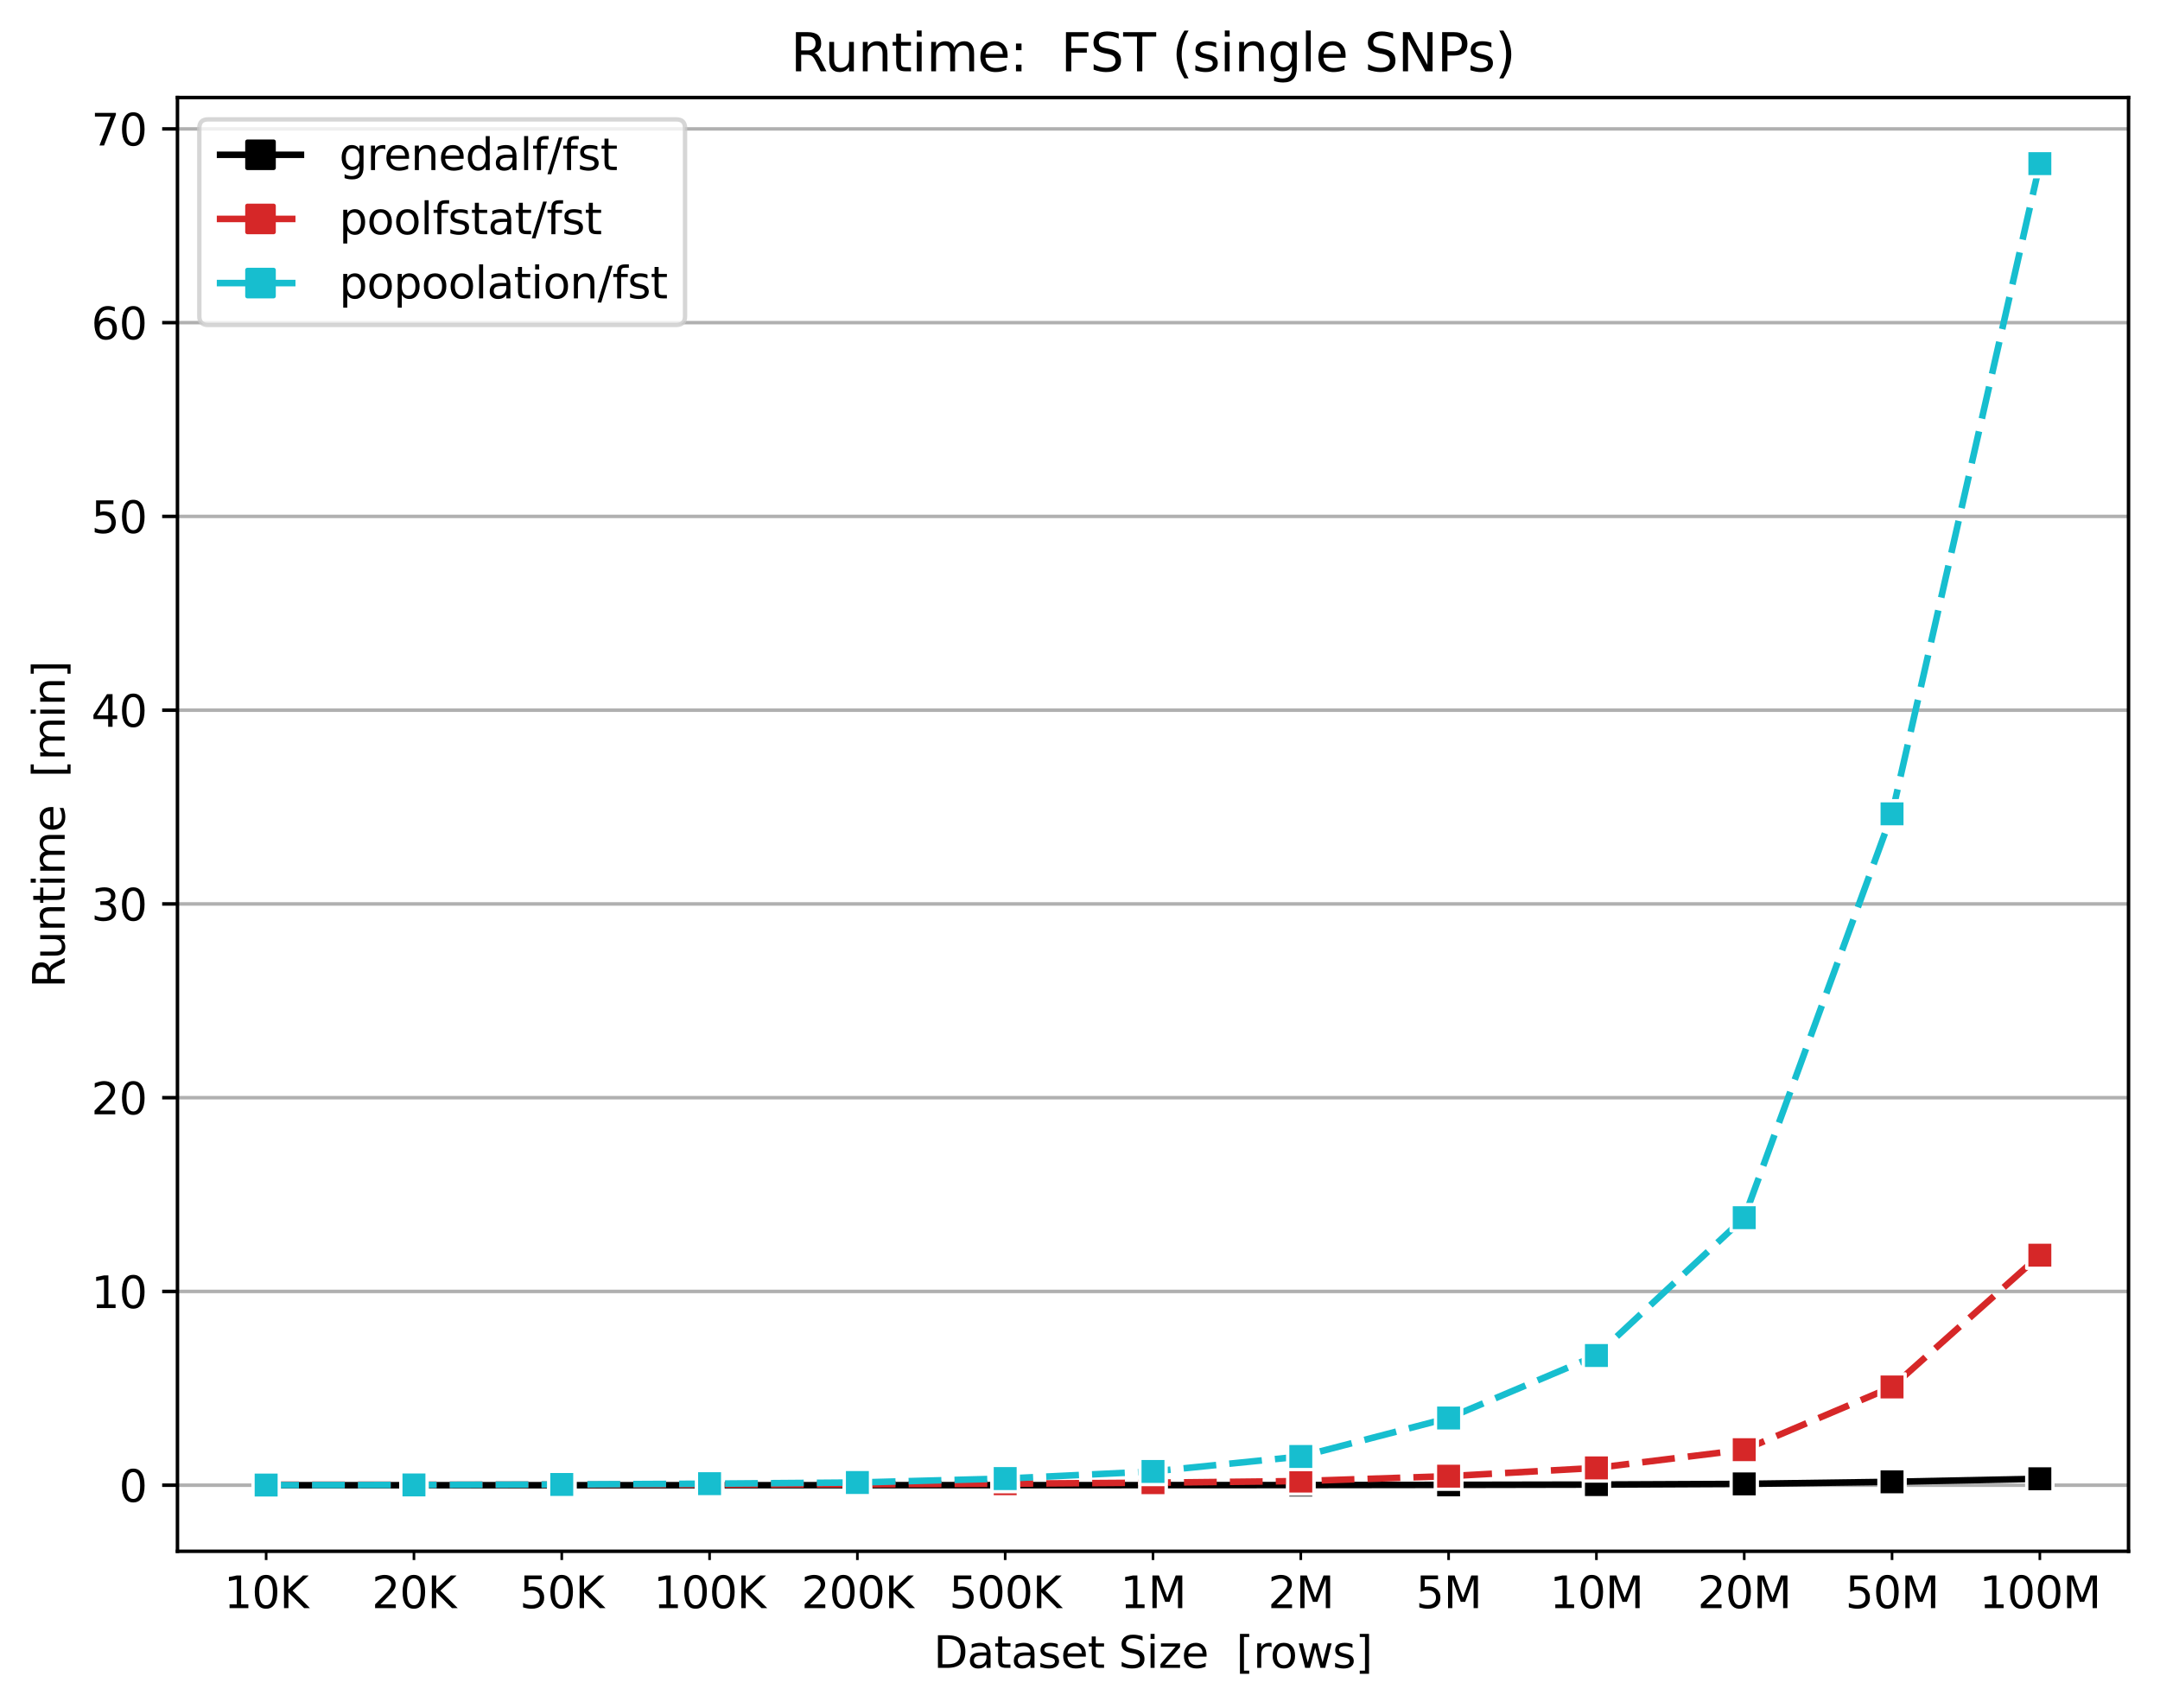 <?xml version="1.0" encoding="utf-8" standalone="no"?>
<!DOCTYPE svg PUBLIC "-//W3C//DTD SVG 1.1//EN"
  "http://www.w3.org/Graphics/SVG/1.1/DTD/svg11.dtd">
<svg height="390.914pt" version="1.1" viewBox="0 0 494.203 390.914" width="494.203pt" xmlns="http://www.w3.org/2000/svg" xmlns:xlink="http://www.w3.org/1999/xlink">
 <defs>
  <style type="text/css">*{stroke-linecap:butt;stroke-linejoin:round;}</style>
 </defs>
 <g id="figure_1">
  <g id="patch_1">
   <path d="M 0 390.914 
L 494.203 390.914 
L 494.203 0 
L 0 0 
z
" style="fill:#ffffff;"/>
  </g>
  <g id="axes_1">
   <g id="patch_2">
    <path d="M 40.603 354.958 
L 487.003 354.958 
L 487.003 22.318 
L 40.603 22.318 
z
" style="fill:#ffffff;"/>
   </g>
   <g id="matplotlib.axis_1">
    <g id="xtick_1">
     <g id="line2d_1">
      <defs>
       <path d="M 0 0 
L 0 2 
" id="md466d73e1f" style="stroke:#000000;stroke-width:0.6;"/>
      </defs>
      <g>
       <use style="stroke:#000000;stroke-width:0.6;" x="60.894" xlink:href="#md466d73e1f" y="354.958"/>
      </g>
     </g>
     <g id="text_1">
      <!-- 10K -->
      <g transform="translate(51.253 367.957)scale(0.1 -0.1)">
       <defs>
        <path d="M 794 531 
L 1825 531 
L 1825 4091 
L 703 3866 
L 703 4441 
L 1819 4666 
L 2450 4666 
L 2450 531 
L 3481 531 
L 3481 0 
L 794 0 
L 794 531 
z
" id="DejaVuSans-31" transform="scale(0.016)"/>
        <path d="M 2034 4250 
Q 1547 4250 1301 3770 
Q 1056 3291 1056 2328 
Q 1056 1369 1301 889 
Q 1547 409 2034 409 
Q 2525 409 2770 889 
Q 3016 1369 3016 2328 
Q 3016 3291 2770 3770 
Q 2525 4250 2034 4250 
z
M 2034 4750 
Q 2819 4750 3233 4129 
Q 3647 3509 3647 2328 
Q 3647 1150 3233 529 
Q 2819 -91 2034 -91 
Q 1250 -91 836 529 
Q 422 1150 422 2328 
Q 422 3509 836 4129 
Q 1250 4750 2034 4750 
z
" id="DejaVuSans-30" transform="scale(0.016)"/>
        <path d="M 628 4666 
L 1259 4666 
L 1259 2694 
L 3353 4666 
L 4166 4666 
L 1850 2491 
L 4331 0 
L 3500 0 
L 1259 2247 
L 1259 0 
L 628 0 
L 628 4666 
z
" id="DejaVuSans-4b" transform="scale(0.016)"/>
       </defs>
       <use xlink:href="#DejaVuSans-31"/>
       <use x="63.623" xlink:href="#DejaVuSans-30"/>
       <use x="127.246" xlink:href="#DejaVuSans-4b"/>
      </g>
     </g>
    </g>
    <g id="xtick_2">
     <g id="line2d_2">
      <g>
       <use style="stroke:#000000;stroke-width:0.6;" x="94.712" xlink:href="#md466d73e1f" y="354.958"/>
      </g>
     </g>
     <g id="text_2">
      <!-- 20K -->
      <g transform="translate(85.071 367.957)scale(0.1 -0.1)">
       <defs>
        <path d="M 1228 531 
L 3431 531 
L 3431 0 
L 469 0 
L 469 531 
Q 828 903 1448 1529 
Q 2069 2156 2228 2338 
Q 2531 2678 2651 2914 
Q 2772 3150 2772 3378 
Q 2772 3750 2511 3984 
Q 2250 4219 1831 4219 
Q 1534 4219 1204 4116 
Q 875 4013 500 3803 
L 500 4441 
Q 881 4594 1212 4672 
Q 1544 4750 1819 4750 
Q 2544 4750 2975 4387 
Q 3406 4025 3406 3419 
Q 3406 3131 3298 2873 
Q 3191 2616 2906 2266 
Q 2828 2175 2409 1742 
Q 1991 1309 1228 531 
z
" id="DejaVuSans-32" transform="scale(0.016)"/>
       </defs>
       <use xlink:href="#DejaVuSans-32"/>
       <use x="63.623" xlink:href="#DejaVuSans-30"/>
       <use x="127.246" xlink:href="#DejaVuSans-4b"/>
      </g>
     </g>
    </g>
    <g id="xtick_3">
     <g id="line2d_3">
      <g>
       <use style="stroke:#000000;stroke-width:0.6;" x="128.53" xlink:href="#md466d73e1f" y="354.958"/>
      </g>
     </g>
     <g id="text_3">
      <!-- 50K -->
      <g transform="translate(118.889 367.957)scale(0.1 -0.1)">
       <defs>
        <path d="M 691 4666 
L 3169 4666 
L 3169 4134 
L 1269 4134 
L 1269 2991 
Q 1406 3038 1543 3061 
Q 1681 3084 1819 3084 
Q 2600 3084 3056 2656 
Q 3513 2228 3513 1497 
Q 3513 744 3044 326 
Q 2575 -91 1722 -91 
Q 1428 -91 1123 -41 
Q 819 9 494 109 
L 494 744 
Q 775 591 1075 516 
Q 1375 441 1709 441 
Q 2250 441 2565 725 
Q 2881 1009 2881 1497 
Q 2881 1984 2565 2268 
Q 2250 2553 1709 2553 
Q 1456 2553 1204 2497 
Q 953 2441 691 2322 
L 691 4666 
z
" id="DejaVuSans-35" transform="scale(0.016)"/>
       </defs>
       <use xlink:href="#DejaVuSans-35"/>
       <use x="63.623" xlink:href="#DejaVuSans-30"/>
       <use x="127.246" xlink:href="#DejaVuSans-4b"/>
      </g>
     </g>
    </g>
    <g id="xtick_4">
     <g id="line2d_4">
      <g>
       <use style="stroke:#000000;stroke-width:0.6;" x="162.349" xlink:href="#md466d73e1f" y="354.958"/>
      </g>
     </g>
     <g id="text_4">
      <!-- 100K -->
      <g transform="translate(149.526 367.957)scale(0.1 -0.1)">
       <use xlink:href="#DejaVuSans-31"/>
       <use x="63.623" xlink:href="#DejaVuSans-30"/>
       <use x="127.246" xlink:href="#DejaVuSans-30"/>
       <use x="190.869" xlink:href="#DejaVuSans-4b"/>
      </g>
     </g>
    </g>
    <g id="xtick_5">
     <g id="line2d_5">
      <g>
       <use style="stroke:#000000;stroke-width:0.6;" x="196.167" xlink:href="#md466d73e1f" y="354.958"/>
      </g>
     </g>
     <g id="text_5">
      <!-- 200K -->
      <g transform="translate(183.344 367.957)scale(0.1 -0.1)">
       <use xlink:href="#DejaVuSans-32"/>
       <use x="63.623" xlink:href="#DejaVuSans-30"/>
       <use x="127.246" xlink:href="#DejaVuSans-30"/>
       <use x="190.869" xlink:href="#DejaVuSans-4b"/>
      </g>
     </g>
    </g>
    <g id="xtick_6">
     <g id="line2d_6">
      <g>
       <use style="stroke:#000000;stroke-width:0.6;" x="229.985" xlink:href="#md466d73e1f" y="354.958"/>
      </g>
     </g>
     <g id="text_6">
      <!-- 500K -->
      <g transform="translate(217.162 367.957)scale(0.1 -0.1)">
       <use xlink:href="#DejaVuSans-35"/>
       <use x="63.623" xlink:href="#DejaVuSans-30"/>
       <use x="127.246" xlink:href="#DejaVuSans-30"/>
       <use x="190.869" xlink:href="#DejaVuSans-4b"/>
      </g>
     </g>
    </g>
    <g id="xtick_7">
     <g id="line2d_7">
      <g>
       <use style="stroke:#000000;stroke-width:0.6;" x="263.803" xlink:href="#md466d73e1f" y="354.958"/>
      </g>
     </g>
     <g id="text_7">
      <!-- 1M -->
      <g transform="translate(256.308 367.957)scale(0.1 -0.1)">
       <defs>
        <path d="M 628 4666 
L 1569 4666 
L 2759 1491 
L 3956 4666 
L 4897 4666 
L 4897 0 
L 4281 0 
L 4281 4097 
L 3078 897 
L 2444 897 
L 1241 4097 
L 1241 0 
L 628 0 
L 628 4666 
z
" id="DejaVuSans-4d" transform="scale(0.016)"/>
       </defs>
       <use xlink:href="#DejaVuSans-31"/>
       <use x="63.623" xlink:href="#DejaVuSans-4d"/>
      </g>
     </g>
    </g>
    <g id="xtick_8">
     <g id="line2d_8">
      <g>
       <use style="stroke:#000000;stroke-width:0.6;" x="297.621" xlink:href="#md466d73e1f" y="354.958"/>
      </g>
     </g>
     <g id="text_8">
      <!-- 2M -->
      <g transform="translate(290.126 367.957)scale(0.1 -0.1)">
       <use xlink:href="#DejaVuSans-32"/>
       <use x="63.623" xlink:href="#DejaVuSans-4d"/>
      </g>
     </g>
    </g>
    <g id="xtick_9">
     <g id="line2d_9">
      <g>
       <use style="stroke:#000000;stroke-width:0.6;" x="331.439" xlink:href="#md466d73e1f" y="354.958"/>
      </g>
     </g>
     <g id="text_9">
      <!-- 5M -->
      <g transform="translate(323.944 367.957)scale(0.1 -0.1)">
       <use xlink:href="#DejaVuSans-35"/>
       <use x="63.623" xlink:href="#DejaVuSans-4d"/>
      </g>
     </g>
    </g>
    <g id="xtick_10">
     <g id="line2d_10">
      <g>
       <use style="stroke:#000000;stroke-width:0.6;" x="365.258" xlink:href="#md466d73e1f" y="354.958"/>
      </g>
     </g>
     <g id="text_10">
      <!-- 10M -->
      <g transform="translate(354.581 367.957)scale(0.1 -0.1)">
       <use xlink:href="#DejaVuSans-31"/>
       <use x="63.623" xlink:href="#DejaVuSans-30"/>
       <use x="127.246" xlink:href="#DejaVuSans-4d"/>
      </g>
     </g>
    </g>
    <g id="xtick_11">
     <g id="line2d_11">
      <g>
       <use style="stroke:#000000;stroke-width:0.6;" x="399.076" xlink:href="#md466d73e1f" y="354.958"/>
      </g>
     </g>
     <g id="text_11">
      <!-- 20M -->
      <g transform="translate(388.399 367.957)scale(0.1 -0.1)">
       <use xlink:href="#DejaVuSans-32"/>
       <use x="63.623" xlink:href="#DejaVuSans-30"/>
       <use x="127.246" xlink:href="#DejaVuSans-4d"/>
      </g>
     </g>
    </g>
    <g id="xtick_12">
     <g id="line2d_12">
      <g>
       <use style="stroke:#000000;stroke-width:0.6;" x="432.894" xlink:href="#md466d73e1f" y="354.958"/>
      </g>
     </g>
     <g id="text_12">
      <!-- 50M -->
      <g transform="translate(422.217 367.957)scale(0.1 -0.1)">
       <use xlink:href="#DejaVuSans-35"/>
       <use x="63.623" xlink:href="#DejaVuSans-30"/>
       <use x="127.246" xlink:href="#DejaVuSans-4d"/>
      </g>
     </g>
    </g>
    <g id="xtick_13">
     <g id="line2d_13">
      <g>
       <use style="stroke:#000000;stroke-width:0.6;" x="466.712" xlink:href="#md466d73e1f" y="354.958"/>
      </g>
     </g>
     <g id="text_13">
      <!-- 100M -->
      <g transform="translate(452.854 367.957)scale(0.1 -0.1)">
       <use xlink:href="#DejaVuSans-31"/>
       <use x="63.623" xlink:href="#DejaVuSans-30"/>
       <use x="127.246" xlink:href="#DejaVuSans-30"/>
       <use x="190.869" xlink:href="#DejaVuSans-4d"/>
      </g>
     </g>
    </g>
    <g id="text_14">
     <!-- Dataset Size  [rows] -->
     <g transform="translate(213.595 381.635)scale(0.1 -0.1)">
      <defs>
       <path d="M 1259 4147 
L 1259 519 
L 2022 519 
Q 2988 519 3436 956 
Q 3884 1394 3884 2338 
Q 3884 3275 3436 3711 
Q 2988 4147 2022 4147 
L 1259 4147 
z
M 628 4666 
L 1925 4666 
Q 3281 4666 3915 4102 
Q 4550 3538 4550 2338 
Q 4550 1131 3912 565 
Q 3275 0 1925 0 
L 628 0 
L 628 4666 
z
" id="DejaVuSans-44" transform="scale(0.016)"/>
       <path d="M 2194 1759 
Q 1497 1759 1228 1600 
Q 959 1441 959 1056 
Q 959 750 1161 570 
Q 1363 391 1709 391 
Q 2188 391 2477 730 
Q 2766 1069 2766 1631 
L 2766 1759 
L 2194 1759 
z
M 3341 1997 
L 3341 0 
L 2766 0 
L 2766 531 
Q 2569 213 2275 61 
Q 1981 -91 1556 -91 
Q 1019 -91 701 211 
Q 384 513 384 1019 
Q 384 1609 779 1909 
Q 1175 2209 1959 2209 
L 2766 2209 
L 2766 2266 
Q 2766 2663 2505 2880 
Q 2244 3097 1772 3097 
Q 1472 3097 1187 3025 
Q 903 2953 641 2809 
L 641 3341 
Q 956 3463 1253 3523 
Q 1550 3584 1831 3584 
Q 2591 3584 2966 3190 
Q 3341 2797 3341 1997 
z
" id="DejaVuSans-61" transform="scale(0.016)"/>
       <path d="M 1172 4494 
L 1172 3500 
L 2356 3500 
L 2356 3053 
L 1172 3053 
L 1172 1153 
Q 1172 725 1289 603 
Q 1406 481 1766 481 
L 2356 481 
L 2356 0 
L 1766 0 
Q 1100 0 847 248 
Q 594 497 594 1153 
L 594 3053 
L 172 3053 
L 172 3500 
L 594 3500 
L 594 4494 
L 1172 4494 
z
" id="DejaVuSans-74" transform="scale(0.016)"/>
       <path d="M 2834 3397 
L 2834 2853 
Q 2591 2978 2328 3040 
Q 2066 3103 1784 3103 
Q 1356 3103 1142 2972 
Q 928 2841 928 2578 
Q 928 2378 1081 2264 
Q 1234 2150 1697 2047 
L 1894 2003 
Q 2506 1872 2764 1633 
Q 3022 1394 3022 966 
Q 3022 478 2636 193 
Q 2250 -91 1575 -91 
Q 1294 -91 989 -36 
Q 684 19 347 128 
L 347 722 
Q 666 556 975 473 
Q 1284 391 1588 391 
Q 1994 391 2212 530 
Q 2431 669 2431 922 
Q 2431 1156 2273 1281 
Q 2116 1406 1581 1522 
L 1381 1569 
Q 847 1681 609 1914 
Q 372 2147 372 2553 
Q 372 3047 722 3315 
Q 1072 3584 1716 3584 
Q 2034 3584 2315 3537 
Q 2597 3491 2834 3397 
z
" id="DejaVuSans-73" transform="scale(0.016)"/>
       <path d="M 3597 1894 
L 3597 1613 
L 953 1613 
Q 991 1019 1311 708 
Q 1631 397 2203 397 
Q 2534 397 2845 478 
Q 3156 559 3463 722 
L 3463 178 
Q 3153 47 2828 -22 
Q 2503 -91 2169 -91 
Q 1331 -91 842 396 
Q 353 884 353 1716 
Q 353 2575 817 3079 
Q 1281 3584 2069 3584 
Q 2775 3584 3186 3129 
Q 3597 2675 3597 1894 
z
M 3022 2063 
Q 3016 2534 2758 2815 
Q 2500 3097 2075 3097 
Q 1594 3097 1305 2825 
Q 1016 2553 972 2059 
L 3022 2063 
z
" id="DejaVuSans-65" transform="scale(0.016)"/>
       <path id="DejaVuSans-20" transform="scale(0.016)"/>
       <path d="M 3425 4513 
L 3425 3897 
Q 3066 4069 2747 4153 
Q 2428 4238 2131 4238 
Q 1616 4238 1336 4038 
Q 1056 3838 1056 3469 
Q 1056 3159 1242 3001 
Q 1428 2844 1947 2747 
L 2328 2669 
Q 3034 2534 3370 2195 
Q 3706 1856 3706 1288 
Q 3706 609 3251 259 
Q 2797 -91 1919 -91 
Q 1588 -91 1214 -16 
Q 841 59 441 206 
L 441 856 
Q 825 641 1194 531 
Q 1563 422 1919 422 
Q 2459 422 2753 634 
Q 3047 847 3047 1241 
Q 3047 1584 2836 1778 
Q 2625 1972 2144 2069 
L 1759 2144 
Q 1053 2284 737 2584 
Q 422 2884 422 3419 
Q 422 4038 858 4394 
Q 1294 4750 2059 4750 
Q 2388 4750 2728 4690 
Q 3069 4631 3425 4513 
z
" id="DejaVuSans-53" transform="scale(0.016)"/>
       <path d="M 603 3500 
L 1178 3500 
L 1178 0 
L 603 0 
L 603 3500 
z
M 603 4863 
L 1178 4863 
L 1178 4134 
L 603 4134 
L 603 4863 
z
" id="DejaVuSans-69" transform="scale(0.016)"/>
       <path d="M 353 3500 
L 3084 3500 
L 3084 2975 
L 922 459 
L 3084 459 
L 3084 0 
L 275 0 
L 275 525 
L 2438 3041 
L 353 3041 
L 353 3500 
z
" id="DejaVuSans-7a" transform="scale(0.016)"/>
       <path d="M 550 4863 
L 1875 4863 
L 1875 4416 
L 1125 4416 
L 1125 -397 
L 1875 -397 
L 1875 -844 
L 550 -844 
L 550 4863 
z
" id="DejaVuSans-5b" transform="scale(0.016)"/>
       <path d="M 2631 2963 
Q 2534 3019 2420 3045 
Q 2306 3072 2169 3072 
Q 1681 3072 1420 2755 
Q 1159 2438 1159 1844 
L 1159 0 
L 581 0 
L 581 3500 
L 1159 3500 
L 1159 2956 
Q 1341 3275 1631 3429 
Q 1922 3584 2338 3584 
Q 2397 3584 2469 3576 
Q 2541 3569 2628 3553 
L 2631 2963 
z
" id="DejaVuSans-72" transform="scale(0.016)"/>
       <path d="M 1959 3097 
Q 1497 3097 1228 2736 
Q 959 2375 959 1747 
Q 959 1119 1226 758 
Q 1494 397 1959 397 
Q 2419 397 2687 759 
Q 2956 1122 2956 1747 
Q 2956 2369 2687 2733 
Q 2419 3097 1959 3097 
z
M 1959 3584 
Q 2709 3584 3137 3096 
Q 3566 2609 3566 1747 
Q 3566 888 3137 398 
Q 2709 -91 1959 -91 
Q 1206 -91 779 398 
Q 353 888 353 1747 
Q 353 2609 779 3096 
Q 1206 3584 1959 3584 
z
" id="DejaVuSans-6f" transform="scale(0.016)"/>
       <path d="M 269 3500 
L 844 3500 
L 1563 769 
L 2278 3500 
L 2956 3500 
L 3675 769 
L 4391 3500 
L 4966 3500 
L 4050 0 
L 3372 0 
L 2619 2869 
L 1863 0 
L 1184 0 
L 269 3500 
z
" id="DejaVuSans-77" transform="scale(0.016)"/>
       <path d="M 1947 4863 
L 1947 -844 
L 622 -844 
L 622 -397 
L 1369 -397 
L 1369 4416 
L 622 4416 
L 622 4863 
L 1947 4863 
z
" id="DejaVuSans-5d" transform="scale(0.016)"/>
      </defs>
      <use xlink:href="#DejaVuSans-44"/>
      <use x="77.002" xlink:href="#DejaVuSans-61"/>
      <use x="138.281" xlink:href="#DejaVuSans-74"/>
      <use x="177.49" xlink:href="#DejaVuSans-61"/>
      <use x="238.77" xlink:href="#DejaVuSans-73"/>
      <use x="290.869" xlink:href="#DejaVuSans-65"/>
      <use x="352.393" xlink:href="#DejaVuSans-74"/>
      <use x="391.602" xlink:href="#DejaVuSans-20"/>
      <use x="423.389" xlink:href="#DejaVuSans-53"/>
      <use x="486.865" xlink:href="#DejaVuSans-69"/>
      <use x="514.648" xlink:href="#DejaVuSans-7a"/>
      <use x="567.139" xlink:href="#DejaVuSans-65"/>
      <use x="628.662" xlink:href="#DejaVuSans-20"/>
      <use x="660.449" xlink:href="#DejaVuSans-20"/>
      <use x="692.236" xlink:href="#DejaVuSans-5b"/>
      <use x="731.25" xlink:href="#DejaVuSans-72"/>
      <use x="770.113" xlink:href="#DejaVuSans-6f"/>
      <use x="831.295" xlink:href="#DejaVuSans-77"/>
      <use x="913.082" xlink:href="#DejaVuSans-73"/>
      <use x="965.182" xlink:href="#DejaVuSans-5d"/>
     </g>
    </g>
   </g>
   <g id="matplotlib.axis_2">
    <g id="ytick_1">
     <g id="line2d_14">
      <path clip-path="url(#p607ceaf994)" d="M 40.603 339.838 
L 487.003 339.838 
" style="fill:none;stroke:#b0b0b0;stroke-linecap:square;stroke-width:0.8;"/>
     </g>
     <g id="line2d_15">
      <defs>
       <path d="M 0 0 
L -3.5 0 
" id="m6eaa3d5344" style="stroke:#000000;stroke-width:0.8;"/>
      </defs>
      <g>
       <use style="stroke:#000000;stroke-width:0.8;" x="40.603" xlink:href="#m6eaa3d5344" y="339.838"/>
      </g>
     </g>
     <g id="text_15">
      <!-- 0 -->
      <g transform="translate(27.241 343.637)scale(0.1 -0.1)">
       <use xlink:href="#DejaVuSans-30"/>
      </g>
     </g>
    </g>
    <g id="ytick_2">
     <g id="line2d_16">
      <path clip-path="url(#p607ceaf994)" d="M 40.603 295.503 
L 487.003 295.503 
" style="fill:none;stroke:#b0b0b0;stroke-linecap:square;stroke-width:0.8;"/>
     </g>
     <g id="line2d_17">
      <g>
       <use style="stroke:#000000;stroke-width:0.8;" x="40.603" xlink:href="#m6eaa3d5344" y="295.503"/>
      </g>
     </g>
     <g id="text_16">
      <!-- 10 -->
      <g transform="translate(20.878 299.302)scale(0.1 -0.1)">
       <use xlink:href="#DejaVuSans-31"/>
       <use x="63.623" xlink:href="#DejaVuSans-30"/>
      </g>
     </g>
    </g>
    <g id="ytick_3">
     <g id="line2d_18">
      <path clip-path="url(#p607ceaf994)" d="M 40.603 251.168 
L 487.003 251.168 
" style="fill:none;stroke:#b0b0b0;stroke-linecap:square;stroke-width:0.8;"/>
     </g>
     <g id="line2d_19">
      <g>
       <use style="stroke:#000000;stroke-width:0.8;" x="40.603" xlink:href="#m6eaa3d5344" y="251.168"/>
      </g>
     </g>
     <g id="text_17">
      <!-- 20 -->
      <g transform="translate(20.878 254.967)scale(0.1 -0.1)">
       <use xlink:href="#DejaVuSans-32"/>
       <use x="63.623" xlink:href="#DejaVuSans-30"/>
      </g>
     </g>
    </g>
    <g id="ytick_4">
     <g id="line2d_20">
      <path clip-path="url(#p607ceaf994)" d="M 40.603 206.833 
L 487.003 206.833 
" style="fill:none;stroke:#b0b0b0;stroke-linecap:square;stroke-width:0.8;"/>
     </g>
     <g id="line2d_21">
      <g>
       <use style="stroke:#000000;stroke-width:0.8;" x="40.603" xlink:href="#m6eaa3d5344" y="206.833"/>
      </g>
     </g>
     <g id="text_18">
      <!-- 30 -->
      <g transform="translate(20.878 210.632)scale(0.1 -0.1)">
       <defs>
        <path d="M 2597 2516 
Q 3050 2419 3304 2112 
Q 3559 1806 3559 1356 
Q 3559 666 3084 287 
Q 2609 -91 1734 -91 
Q 1441 -91 1130 -33 
Q 819 25 488 141 
L 488 750 
Q 750 597 1062 519 
Q 1375 441 1716 441 
Q 2309 441 2620 675 
Q 2931 909 2931 1356 
Q 2931 1769 2642 2001 
Q 2353 2234 1838 2234 
L 1294 2234 
L 1294 2753 
L 1863 2753 
Q 2328 2753 2575 2939 
Q 2822 3125 2822 3475 
Q 2822 3834 2567 4026 
Q 2313 4219 1838 4219 
Q 1578 4219 1281 4162 
Q 984 4106 628 3988 
L 628 4550 
Q 988 4650 1302 4700 
Q 1616 4750 1894 4750 
Q 2613 4750 3031 4423 
Q 3450 4097 3450 3541 
Q 3450 3153 3228 2886 
Q 3006 2619 2597 2516 
z
" id="DejaVuSans-33" transform="scale(0.016)"/>
       </defs>
       <use xlink:href="#DejaVuSans-33"/>
       <use x="63.623" xlink:href="#DejaVuSans-30"/>
      </g>
     </g>
    </g>
    <g id="ytick_5">
     <g id="line2d_22">
      <path clip-path="url(#p607ceaf994)" d="M 40.603 162.497 
L 487.003 162.497 
" style="fill:none;stroke:#b0b0b0;stroke-linecap:square;stroke-width:0.8;"/>
     </g>
     <g id="line2d_23">
      <g>
       <use style="stroke:#000000;stroke-width:0.8;" x="40.603" xlink:href="#m6eaa3d5344" y="162.497"/>
      </g>
     </g>
     <g id="text_19">
      <!-- 40 -->
      <g transform="translate(20.878 166.297)scale(0.1 -0.1)">
       <defs>
        <path d="M 2419 4116 
L 825 1625 
L 2419 1625 
L 2419 4116 
z
M 2253 4666 
L 3047 4666 
L 3047 1625 
L 3713 1625 
L 3713 1100 
L 3047 1100 
L 3047 0 
L 2419 0 
L 2419 1100 
L 313 1100 
L 313 1709 
L 2253 4666 
z
" id="DejaVuSans-34" transform="scale(0.016)"/>
       </defs>
       <use xlink:href="#DejaVuSans-34"/>
       <use x="63.623" xlink:href="#DejaVuSans-30"/>
      </g>
     </g>
    </g>
    <g id="ytick_6">
     <g id="line2d_24">
      <path clip-path="url(#p607ceaf994)" d="M 40.603 118.162 
L 487.003 118.162 
" style="fill:none;stroke:#b0b0b0;stroke-linecap:square;stroke-width:0.8;"/>
     </g>
     <g id="line2d_25">
      <g>
       <use style="stroke:#000000;stroke-width:0.8;" x="40.603" xlink:href="#m6eaa3d5344" y="118.162"/>
      </g>
     </g>
     <g id="text_20">
      <!-- 50 -->
      <g transform="translate(20.878 121.961)scale(0.1 -0.1)">
       <use xlink:href="#DejaVuSans-35"/>
       <use x="63.623" xlink:href="#DejaVuSans-30"/>
      </g>
     </g>
    </g>
    <g id="ytick_7">
     <g id="line2d_26">
      <path clip-path="url(#p607ceaf994)" d="M 40.603 73.827 
L 487.003 73.827 
" style="fill:none;stroke:#b0b0b0;stroke-linecap:square;stroke-width:0.8;"/>
     </g>
     <g id="line2d_27">
      <g>
       <use style="stroke:#000000;stroke-width:0.8;" x="40.603" xlink:href="#m6eaa3d5344" y="73.827"/>
      </g>
     </g>
     <g id="text_21">
      <!-- 60 -->
      <g transform="translate(20.878 77.626)scale(0.1 -0.1)">
       <defs>
        <path d="M 2113 2584 
Q 1688 2584 1439 2293 
Q 1191 2003 1191 1497 
Q 1191 994 1439 701 
Q 1688 409 2113 409 
Q 2538 409 2786 701 
Q 3034 994 3034 1497 
Q 3034 2003 2786 2293 
Q 2538 2584 2113 2584 
z
M 3366 4563 
L 3366 3988 
Q 3128 4100 2886 4159 
Q 2644 4219 2406 4219 
Q 1781 4219 1451 3797 
Q 1122 3375 1075 2522 
Q 1259 2794 1537 2939 
Q 1816 3084 2150 3084 
Q 2853 3084 3261 2657 
Q 3669 2231 3669 1497 
Q 3669 778 3244 343 
Q 2819 -91 2113 -91 
Q 1303 -91 875 529 
Q 447 1150 447 2328 
Q 447 3434 972 4092 
Q 1497 4750 2381 4750 
Q 2619 4750 2861 4703 
Q 3103 4656 3366 4563 
z
" id="DejaVuSans-36" transform="scale(0.016)"/>
       </defs>
       <use xlink:href="#DejaVuSans-36"/>
       <use x="63.623" xlink:href="#DejaVuSans-30"/>
      </g>
     </g>
    </g>
    <g id="ytick_8">
     <g id="line2d_28">
      <path clip-path="url(#p607ceaf994)" d="M 40.603 29.492 
L 487.003 29.492 
" style="fill:none;stroke:#b0b0b0;stroke-linecap:square;stroke-width:0.8;"/>
     </g>
     <g id="line2d_29">
      <g>
       <use style="stroke:#000000;stroke-width:0.8;" x="40.603" xlink:href="#m6eaa3d5344" y="29.492"/>
      </g>
     </g>
     <g id="text_22">
      <!-- 70 -->
      <g transform="translate(20.878 33.291)scale(0.1 -0.1)">
       <defs>
        <path d="M 525 4666 
L 3525 4666 
L 3525 4397 
L 1831 0 
L 1172 0 
L 2766 4134 
L 525 4134 
L 525 4666 
z
" id="DejaVuSans-37" transform="scale(0.016)"/>
       </defs>
       <use xlink:href="#DejaVuSans-37"/>
       <use x="63.623" xlink:href="#DejaVuSans-30"/>
      </g>
     </g>
    </g>
    <g id="text_23">
     <!-- Runtime  [min] -->
     <g transform="translate(14.798 226.029)rotate(-90)scale(0.1 -0.1)">
      <defs>
       <path d="M 2841 2188 
Q 3044 2119 3236 1894 
Q 3428 1669 3622 1275 
L 4263 0 
L 3584 0 
L 2988 1197 
Q 2756 1666 2539 1819 
Q 2322 1972 1947 1972 
L 1259 1972 
L 1259 0 
L 628 0 
L 628 4666 
L 2053 4666 
Q 2853 4666 3247 4331 
Q 3641 3997 3641 3322 
Q 3641 2881 3436 2590 
Q 3231 2300 2841 2188 
z
M 1259 4147 
L 1259 2491 
L 2053 2491 
Q 2509 2491 2742 2702 
Q 2975 2913 2975 3322 
Q 2975 3731 2742 3939 
Q 2509 4147 2053 4147 
L 1259 4147 
z
" id="DejaVuSans-52" transform="scale(0.016)"/>
       <path d="M 544 1381 
L 544 3500 
L 1119 3500 
L 1119 1403 
Q 1119 906 1312 657 
Q 1506 409 1894 409 
Q 2359 409 2629 706 
Q 2900 1003 2900 1516 
L 2900 3500 
L 3475 3500 
L 3475 0 
L 2900 0 
L 2900 538 
Q 2691 219 2414 64 
Q 2138 -91 1772 -91 
Q 1169 -91 856 284 
Q 544 659 544 1381 
z
M 1991 3584 
L 1991 3584 
z
" id="DejaVuSans-75" transform="scale(0.016)"/>
       <path d="M 3513 2113 
L 3513 0 
L 2938 0 
L 2938 2094 
Q 2938 2591 2744 2837 
Q 2550 3084 2163 3084 
Q 1697 3084 1428 2787 
Q 1159 2491 1159 1978 
L 1159 0 
L 581 0 
L 581 3500 
L 1159 3500 
L 1159 2956 
Q 1366 3272 1645 3428 
Q 1925 3584 2291 3584 
Q 2894 3584 3203 3211 
Q 3513 2838 3513 2113 
z
" id="DejaVuSans-6e" transform="scale(0.016)"/>
       <path d="M 3328 2828 
Q 3544 3216 3844 3400 
Q 4144 3584 4550 3584 
Q 5097 3584 5394 3201 
Q 5691 2819 5691 2113 
L 5691 0 
L 5113 0 
L 5113 2094 
Q 5113 2597 4934 2840 
Q 4756 3084 4391 3084 
Q 3944 3084 3684 2787 
Q 3425 2491 3425 1978 
L 3425 0 
L 2847 0 
L 2847 2094 
Q 2847 2600 2669 2842 
Q 2491 3084 2119 3084 
Q 1678 3084 1418 2786 
Q 1159 2488 1159 1978 
L 1159 0 
L 581 0 
L 581 3500 
L 1159 3500 
L 1159 2956 
Q 1356 3278 1631 3431 
Q 1906 3584 2284 3584 
Q 2666 3584 2933 3390 
Q 3200 3197 3328 2828 
z
" id="DejaVuSans-6d" transform="scale(0.016)"/>
      </defs>
      <use xlink:href="#DejaVuSans-52"/>
      <use x="64.982" xlink:href="#DejaVuSans-75"/>
      <use x="128.361" xlink:href="#DejaVuSans-6e"/>
      <use x="191.74" xlink:href="#DejaVuSans-74"/>
      <use x="230.949" xlink:href="#DejaVuSans-69"/>
      <use x="258.732" xlink:href="#DejaVuSans-6d"/>
      <use x="356.145" xlink:href="#DejaVuSans-65"/>
      <use x="417.668" xlink:href="#DejaVuSans-20"/>
      <use x="449.455" xlink:href="#DejaVuSans-20"/>
      <use x="481.242" xlink:href="#DejaVuSans-5b"/>
      <use x="520.256" xlink:href="#DejaVuSans-6d"/>
      <use x="617.668" xlink:href="#DejaVuSans-69"/>
      <use x="645.451" xlink:href="#DejaVuSans-6e"/>
      <use x="708.83" xlink:href="#DejaVuSans-5d"/>
     </g>
    </g>
   </g>
   <g id="line2d_30">
    <path clip-path="url(#p607ceaf994)" d="M 60.894 339.837 
L 94.712 339.837 
L 128.53 339.836 
L 162.349 339.835 
L 196.167 339.832 
L 229.985 339.829 
L 263.803 339.82 
L 297.621 339.804 
L 331.439 339.759 
L 365.258 339.694 
L 399.076 339.538 
L 432.894 339.061 
L 466.712 338.363 
" style="fill:none;stroke:#000000;stroke-dasharray:1.5,0;stroke-dashoffset:0;stroke-width:1.5;"/>
    <defs>
     <path d="M -3 3 
L 3 3 
L 3 -3 
L -3 -3 
z
" id="mbcb26af9fe" style="stroke:#ffffff;stroke-linejoin:miter;stroke-width:0.75;"/>
    </defs>
    <g clip-path="url(#p607ceaf994)">
     <use style="stroke:#ffffff;stroke-linejoin:miter;stroke-width:0.75;" x="60.894" xlink:href="#mbcb26af9fe" y="339.837"/>
     <use style="stroke:#ffffff;stroke-linejoin:miter;stroke-width:0.75;" x="94.712" xlink:href="#mbcb26af9fe" y="339.837"/>
     <use style="stroke:#ffffff;stroke-linejoin:miter;stroke-width:0.75;" x="128.53" xlink:href="#mbcb26af9fe" y="339.836"/>
     <use style="stroke:#ffffff;stroke-linejoin:miter;stroke-width:0.75;" x="162.349" xlink:href="#mbcb26af9fe" y="339.835"/>
     <use style="stroke:#ffffff;stroke-linejoin:miter;stroke-width:0.75;" x="196.167" xlink:href="#mbcb26af9fe" y="339.832"/>
     <use style="stroke:#ffffff;stroke-linejoin:miter;stroke-width:0.75;" x="229.985" xlink:href="#mbcb26af9fe" y="339.829"/>
     <use style="stroke:#ffffff;stroke-linejoin:miter;stroke-width:0.75;" x="263.803" xlink:href="#mbcb26af9fe" y="339.82"/>
     <use style="stroke:#ffffff;stroke-linejoin:miter;stroke-width:0.75;" x="297.621" xlink:href="#mbcb26af9fe" y="339.804"/>
     <use style="stroke:#ffffff;stroke-linejoin:miter;stroke-width:0.75;" x="331.439" xlink:href="#mbcb26af9fe" y="339.759"/>
     <use style="stroke:#ffffff;stroke-linejoin:miter;stroke-width:0.75;" x="365.258" xlink:href="#mbcb26af9fe" y="339.694"/>
     <use style="stroke:#ffffff;stroke-linejoin:miter;stroke-width:0.75;" x="399.076" xlink:href="#mbcb26af9fe" y="339.538"/>
     <use style="stroke:#ffffff;stroke-linejoin:miter;stroke-width:0.75;" x="432.894" xlink:href="#mbcb26af9fe" y="339.061"/>
     <use style="stroke:#ffffff;stroke-linejoin:miter;stroke-width:0.75;" x="466.712" xlink:href="#mbcb26af9fe" y="338.363"/>
    </g>
   </g>
   <g id="line2d_31">
    <path clip-path="url(#p607ceaf994)" d="M 60.894 339.722 
L 94.712 339.72 
L 128.53 339.708 
L 162.349 339.688 
L 196.167 339.634 
L 229.985 339.494 
L 263.803 339.26 
L 297.621 338.891 
L 331.439 337.769 
L 365.258 335.88 
L 399.076 331.71 
L 432.894 317.36 
L 466.712 287.203 
" style="fill:none;stroke:#d62728;stroke-dasharray:7.5,3;stroke-dashoffset:0;stroke-width:1.5;"/>
    <defs>
     <path d="M -3 3 
L 3 3 
L 3 -3 
L -3 -3 
z
" id="m265c9b5565" style="stroke:#ffffff;stroke-linejoin:miter;stroke-width:0.75;"/>
    </defs>
    <g clip-path="url(#p607ceaf994)">
     <use style="fill:#d62728;stroke:#ffffff;stroke-linejoin:miter;stroke-width:0.75;" x="60.894" xlink:href="#m265c9b5565" y="339.722"/>
     <use style="fill:#d62728;stroke:#ffffff;stroke-linejoin:miter;stroke-width:0.75;" x="94.712" xlink:href="#m265c9b5565" y="339.72"/>
     <use style="fill:#d62728;stroke:#ffffff;stroke-linejoin:miter;stroke-width:0.75;" x="128.53" xlink:href="#m265c9b5565" y="339.708"/>
     <use style="fill:#d62728;stroke:#ffffff;stroke-linejoin:miter;stroke-width:0.75;" x="162.349" xlink:href="#m265c9b5565" y="339.688"/>
     <use style="fill:#d62728;stroke:#ffffff;stroke-linejoin:miter;stroke-width:0.75;" x="196.167" xlink:href="#m265c9b5565" y="339.634"/>
     <use style="fill:#d62728;stroke:#ffffff;stroke-linejoin:miter;stroke-width:0.75;" x="229.985" xlink:href="#m265c9b5565" y="339.494"/>
     <use style="fill:#d62728;stroke:#ffffff;stroke-linejoin:miter;stroke-width:0.75;" x="263.803" xlink:href="#m265c9b5565" y="339.26"/>
     <use style="fill:#d62728;stroke:#ffffff;stroke-linejoin:miter;stroke-width:0.75;" x="297.621" xlink:href="#m265c9b5565" y="338.891"/>
     <use style="fill:#d62728;stroke:#ffffff;stroke-linejoin:miter;stroke-width:0.75;" x="331.439" xlink:href="#m265c9b5565" y="337.769"/>
     <use style="fill:#d62728;stroke:#ffffff;stroke-linejoin:miter;stroke-width:0.75;" x="365.258" xlink:href="#m265c9b5565" y="335.88"/>
     <use style="fill:#d62728;stroke:#ffffff;stroke-linejoin:miter;stroke-width:0.75;" x="399.076" xlink:href="#m265c9b5565" y="331.71"/>
     <use style="fill:#d62728;stroke:#ffffff;stroke-linejoin:miter;stroke-width:0.75;" x="432.894" xlink:href="#m265c9b5565" y="317.36"/>
     <use style="fill:#d62728;stroke:#ffffff;stroke-linejoin:miter;stroke-width:0.75;" x="466.712" xlink:href="#m265c9b5565" y="287.203"/>
    </g>
   </g>
   <g id="line2d_32">
    <path clip-path="url(#p607ceaf994)" d="M 60.894 339.803 
L 94.712 339.771 
L 128.53 339.665 
L 162.349 339.487 
L 196.167 339.218 
L 229.985 338.318 
L 263.803 336.688 
L 297.621 333.263 
L 331.439 324.461 
L 365.258 310.161 
L 399.076 278.621 
L 432.894 186.218 
L 466.712 37.438 
" style="fill:none;stroke:#17becf;stroke-dasharray:7.5,3;stroke-dashoffset:0;stroke-width:1.5;"/>
    <defs>
     <path d="M -3 3 
L 3 3 
L 3 -3 
L -3 -3 
z
" id="m13671b09e9" style="stroke:#ffffff;stroke-linejoin:miter;stroke-width:0.75;"/>
    </defs>
    <g clip-path="url(#p607ceaf994)">
     <use style="fill:#17becf;stroke:#ffffff;stroke-linejoin:miter;stroke-width:0.75;" x="60.894" xlink:href="#m13671b09e9" y="339.803"/>
     <use style="fill:#17becf;stroke:#ffffff;stroke-linejoin:miter;stroke-width:0.75;" x="94.712" xlink:href="#m13671b09e9" y="339.771"/>
     <use style="fill:#17becf;stroke:#ffffff;stroke-linejoin:miter;stroke-width:0.75;" x="128.53" xlink:href="#m13671b09e9" y="339.665"/>
     <use style="fill:#17becf;stroke:#ffffff;stroke-linejoin:miter;stroke-width:0.75;" x="162.349" xlink:href="#m13671b09e9" y="339.487"/>
     <use style="fill:#17becf;stroke:#ffffff;stroke-linejoin:miter;stroke-width:0.75;" x="196.167" xlink:href="#m13671b09e9" y="339.218"/>
     <use style="fill:#17becf;stroke:#ffffff;stroke-linejoin:miter;stroke-width:0.75;" x="229.985" xlink:href="#m13671b09e9" y="338.318"/>
     <use style="fill:#17becf;stroke:#ffffff;stroke-linejoin:miter;stroke-width:0.75;" x="263.803" xlink:href="#m13671b09e9" y="336.688"/>
     <use style="fill:#17becf;stroke:#ffffff;stroke-linejoin:miter;stroke-width:0.75;" x="297.621" xlink:href="#m13671b09e9" y="333.263"/>
     <use style="fill:#17becf;stroke:#ffffff;stroke-linejoin:miter;stroke-width:0.75;" x="331.439" xlink:href="#m13671b09e9" y="324.461"/>
     <use style="fill:#17becf;stroke:#ffffff;stroke-linejoin:miter;stroke-width:0.75;" x="365.258" xlink:href="#m13671b09e9" y="310.161"/>
     <use style="fill:#17becf;stroke:#ffffff;stroke-linejoin:miter;stroke-width:0.75;" x="399.076" xlink:href="#m13671b09e9" y="278.621"/>
     <use style="fill:#17becf;stroke:#ffffff;stroke-linejoin:miter;stroke-width:0.75;" x="432.894" xlink:href="#m13671b09e9" y="186.218"/>
     <use style="fill:#17becf;stroke:#ffffff;stroke-linejoin:miter;stroke-width:0.75;" x="466.712" xlink:href="#m13671b09e9" y="37.438"/>
    </g>
   </g>
   <g id="line2d_33"/>
   <g id="line2d_34"/>
   <g id="line2d_35"/>
   <g id="line2d_36">
    <path clip-path="url(#p607ceaf994)" d="M 60.894 339.838 
" style="fill:none;stroke:#ff7f0e;stroke-linecap:square;stroke-width:1.5;"/>
   </g>
   <g id="patch_3">
    <path d="M 40.603 354.958 
L 40.603 22.318 
" style="fill:none;stroke:#000000;stroke-linecap:square;stroke-linejoin:miter;stroke-width:0.8;"/>
   </g>
   <g id="patch_4">
    <path d="M 487.003 354.958 
L 487.003 22.318 
" style="fill:none;stroke:#000000;stroke-linecap:square;stroke-linejoin:miter;stroke-width:0.8;"/>
   </g>
   <g id="patch_5">
    <path d="M 40.603 354.958 
L 487.003 354.958 
" style="fill:none;stroke:#000000;stroke-linecap:square;stroke-linejoin:miter;stroke-width:0.8;"/>
   </g>
   <g id="patch_6">
    <path d="M 40.603 22.318 
L 487.003 22.318 
" style="fill:none;stroke:#000000;stroke-linecap:square;stroke-linejoin:miter;stroke-width:0.8;"/>
   </g>
   <g id="text_24">
    <!-- Runtime:  FST (single SNPs) -->
    <g transform="translate(180.894 16.318)scale(0.12 -0.12)">
     <defs>
      <path d="M 750 794 
L 1409 794 
L 1409 0 
L 750 0 
L 750 794 
z
M 750 3309 
L 1409 3309 
L 1409 2516 
L 750 2516 
L 750 3309 
z
" id="DejaVuSans-3a" transform="scale(0.016)"/>
      <path d="M 628 4666 
L 3309 4666 
L 3309 4134 
L 1259 4134 
L 1259 2759 
L 3109 2759 
L 3109 2228 
L 1259 2228 
L 1259 0 
L 628 0 
L 628 4666 
z
" id="DejaVuSans-46" transform="scale(0.016)"/>
      <path d="M -19 4666 
L 3928 4666 
L 3928 4134 
L 2272 4134 
L 2272 0 
L 1638 0 
L 1638 4134 
L -19 4134 
L -19 4666 
z
" id="DejaVuSans-54" transform="scale(0.016)"/>
      <path d="M 1984 4856 
Q 1566 4138 1362 3434 
Q 1159 2731 1159 2009 
Q 1159 1288 1364 580 
Q 1569 -128 1984 -844 
L 1484 -844 
Q 1016 -109 783 600 
Q 550 1309 550 2009 
Q 550 2706 781 3412 
Q 1013 4119 1484 4856 
L 1984 4856 
z
" id="DejaVuSans-28" transform="scale(0.016)"/>
      <path d="M 2906 1791 
Q 2906 2416 2648 2759 
Q 2391 3103 1925 3103 
Q 1463 3103 1205 2759 
Q 947 2416 947 1791 
Q 947 1169 1205 825 
Q 1463 481 1925 481 
Q 2391 481 2648 825 
Q 2906 1169 2906 1791 
z
M 3481 434 
Q 3481 -459 3084 -895 
Q 2688 -1331 1869 -1331 
Q 1566 -1331 1297 -1286 
Q 1028 -1241 775 -1147 
L 775 -588 
Q 1028 -725 1275 -790 
Q 1522 -856 1778 -856 
Q 2344 -856 2625 -561 
Q 2906 -266 2906 331 
L 2906 616 
Q 2728 306 2450 153 
Q 2172 0 1784 0 
Q 1141 0 747 490 
Q 353 981 353 1791 
Q 353 2603 747 3093 
Q 1141 3584 1784 3584 
Q 2172 3584 2450 3431 
Q 2728 3278 2906 2969 
L 2906 3500 
L 3481 3500 
L 3481 434 
z
" id="DejaVuSans-67" transform="scale(0.016)"/>
      <path d="M 603 4863 
L 1178 4863 
L 1178 0 
L 603 0 
L 603 4863 
z
" id="DejaVuSans-6c" transform="scale(0.016)"/>
      <path d="M 628 4666 
L 1478 4666 
L 3547 763 
L 3547 4666 
L 4159 4666 
L 4159 0 
L 3309 0 
L 1241 3903 
L 1241 0 
L 628 0 
L 628 4666 
z
" id="DejaVuSans-4e" transform="scale(0.016)"/>
      <path d="M 1259 4147 
L 1259 2394 
L 2053 2394 
Q 2494 2394 2734 2622 
Q 2975 2850 2975 3272 
Q 2975 3691 2734 3919 
Q 2494 4147 2053 4147 
L 1259 4147 
z
M 628 4666 
L 2053 4666 
Q 2838 4666 3239 4311 
Q 3641 3956 3641 3272 
Q 3641 2581 3239 2228 
Q 2838 1875 2053 1875 
L 1259 1875 
L 1259 0 
L 628 0 
L 628 4666 
z
" id="DejaVuSans-50" transform="scale(0.016)"/>
      <path d="M 513 4856 
L 1013 4856 
Q 1481 4119 1714 3412 
Q 1947 2706 1947 2009 
Q 1947 1309 1714 600 
Q 1481 -109 1013 -844 
L 513 -844 
Q 928 -128 1133 580 
Q 1338 1288 1338 2009 
Q 1338 2731 1133 3434 
Q 928 4138 513 4856 
z
" id="DejaVuSans-29" transform="scale(0.016)"/>
     </defs>
     <use xlink:href="#DejaVuSans-52"/>
     <use x="64.982" xlink:href="#DejaVuSans-75"/>
     <use x="128.361" xlink:href="#DejaVuSans-6e"/>
     <use x="191.74" xlink:href="#DejaVuSans-74"/>
     <use x="230.949" xlink:href="#DejaVuSans-69"/>
     <use x="258.732" xlink:href="#DejaVuSans-6d"/>
     <use x="356.145" xlink:href="#DejaVuSans-65"/>
     <use x="417.668" xlink:href="#DejaVuSans-3a"/>
     <use x="451.359" xlink:href="#DejaVuSans-20"/>
     <use x="483.146" xlink:href="#DejaVuSans-20"/>
     <use x="514.934" xlink:href="#DejaVuSans-46"/>
     <use x="570.703" xlink:href="#DejaVuSans-53"/>
     <use x="634.18" xlink:href="#DejaVuSans-54"/>
     <use x="695.264" xlink:href="#DejaVuSans-20"/>
     <use x="727.051" xlink:href="#DejaVuSans-28"/>
     <use x="766.064" xlink:href="#DejaVuSans-73"/>
     <use x="818.164" xlink:href="#DejaVuSans-69"/>
     <use x="845.947" xlink:href="#DejaVuSans-6e"/>
     <use x="909.326" xlink:href="#DejaVuSans-67"/>
     <use x="972.803" xlink:href="#DejaVuSans-6c"/>
     <use x="1000.586" xlink:href="#DejaVuSans-65"/>
     <use x="1062.109" xlink:href="#DejaVuSans-20"/>
     <use x="1093.896" xlink:href="#DejaVuSans-53"/>
     <use x="1157.373" xlink:href="#DejaVuSans-4e"/>
     <use x="1232.178" xlink:href="#DejaVuSans-50"/>
     <use x="1290.73" xlink:href="#DejaVuSans-73"/>
     <use x="1342.83" xlink:href="#DejaVuSans-29"/>
    </g>
   </g>
   <g id="legend_1">
    <g id="patch_7">
     <path d="M 47.603 74.353 
L 154.736 74.353 
Q 156.736 74.353 156.736 72.353 
L 156.736 29.318 
Q 156.736 27.318 154.736 27.318 
L 47.603 27.318 
Q 45.603 27.318 45.603 29.318 
L 45.603 72.353 
Q 45.603 74.353 47.603 74.353 
z
" style="fill:#ffffff;opacity:0.8;stroke:#cccccc;stroke-linejoin:miter;"/>
    </g>
    <g id="line2d_37">
     <path d="M 49.603 35.417 
L 69.603 35.417 
" style="fill:none;stroke:#000000;stroke-dasharray:1.5,0;stroke-dashoffset:0;stroke-width:1.5;"/>
    </g>
    <g id="line2d_38">
     <defs>
      <path d="M -3 3 
L 3 3 
L 3 -3 
L -3 -3 
z
" id="m76727dc964" style="stroke:#000000;stroke-linejoin:miter;"/>
     </defs>
     <g>
      <use style="stroke:#000000;stroke-linejoin:miter;" x="59.603" xlink:href="#m76727dc964" y="35.417"/>
     </g>
    </g>
    <g id="text_25">
     <!-- grenedalf/fst -->
     <g transform="translate(77.603 38.917)scale(0.1 -0.1)">
      <defs>
       <path d="M 2906 2969 
L 2906 4863 
L 3481 4863 
L 3481 0 
L 2906 0 
L 2906 525 
Q 2725 213 2448 61 
Q 2172 -91 1784 -91 
Q 1150 -91 751 415 
Q 353 922 353 1747 
Q 353 2572 751 3078 
Q 1150 3584 1784 3584 
Q 2172 3584 2448 3432 
Q 2725 3281 2906 2969 
z
M 947 1747 
Q 947 1113 1208 752 
Q 1469 391 1925 391 
Q 2381 391 2643 752 
Q 2906 1113 2906 1747 
Q 2906 2381 2643 2742 
Q 2381 3103 1925 3103 
Q 1469 3103 1208 2742 
Q 947 2381 947 1747 
z
" id="DejaVuSans-64" transform="scale(0.016)"/>
       <path d="M 2375 4863 
L 2375 4384 
L 1825 4384 
Q 1516 4384 1395 4259 
Q 1275 4134 1275 3809 
L 1275 3500 
L 2222 3500 
L 2222 3053 
L 1275 3053 
L 1275 0 
L 697 0 
L 697 3053 
L 147 3053 
L 147 3500 
L 697 3500 
L 697 3744 
Q 697 4328 969 4595 
Q 1241 4863 1831 4863 
L 2375 4863 
z
" id="DejaVuSans-66" transform="scale(0.016)"/>
       <path d="M 1625 4666 
L 2156 4666 
L 531 -594 
L 0 -594 
L 1625 4666 
z
" id="DejaVuSans-2f" transform="scale(0.016)"/>
      </defs>
      <use xlink:href="#DejaVuSans-67"/>
      <use x="63.477" xlink:href="#DejaVuSans-72"/>
      <use x="102.34" xlink:href="#DejaVuSans-65"/>
      <use x="163.863" xlink:href="#DejaVuSans-6e"/>
      <use x="227.242" xlink:href="#DejaVuSans-65"/>
      <use x="288.766" xlink:href="#DejaVuSans-64"/>
      <use x="352.242" xlink:href="#DejaVuSans-61"/>
      <use x="413.521" xlink:href="#DejaVuSans-6c"/>
      <use x="441.305" xlink:href="#DejaVuSans-66"/>
      <use x="476.51" xlink:href="#DejaVuSans-2f"/>
      <use x="510.201" xlink:href="#DejaVuSans-66"/>
      <use x="545.406" xlink:href="#DejaVuSans-73"/>
      <use x="597.506" xlink:href="#DejaVuSans-74"/>
     </g>
    </g>
    <g id="line2d_39">
     <path d="M 49.603 50.095 
L 69.603 50.095 
" style="fill:none;stroke:#d62728;stroke-dasharray:7.5,3;stroke-dashoffset:0;stroke-width:1.5;"/>
    </g>
    <g id="line2d_40">
     <defs>
      <path d="M -3 3 
L 3 3 
L 3 -3 
L -3 -3 
z
" id="m879180ba56" style="stroke:#d62728;stroke-linejoin:miter;"/>
     </defs>
     <g>
      <use style="fill:#d62728;stroke:#d62728;stroke-linejoin:miter;" x="59.603" xlink:href="#m879180ba56" y="50.095"/>
     </g>
    </g>
    <g id="text_26">
     <!-- poolfstat/fst -->
     <g transform="translate(77.603 53.595)scale(0.1 -0.1)">
      <defs>
       <path d="M 1159 525 
L 1159 -1331 
L 581 -1331 
L 581 3500 
L 1159 3500 
L 1159 2969 
Q 1341 3281 1617 3432 
Q 1894 3584 2278 3584 
Q 2916 3584 3314 3078 
Q 3713 2572 3713 1747 
Q 3713 922 3314 415 
Q 2916 -91 2278 -91 
Q 1894 -91 1617 61 
Q 1341 213 1159 525 
z
M 3116 1747 
Q 3116 2381 2855 2742 
Q 2594 3103 2138 3103 
Q 1681 3103 1420 2742 
Q 1159 2381 1159 1747 
Q 1159 1113 1420 752 
Q 1681 391 2138 391 
Q 2594 391 2855 752 
Q 3116 1113 3116 1747 
z
" id="DejaVuSans-70" transform="scale(0.016)"/>
      </defs>
      <use xlink:href="#DejaVuSans-70"/>
      <use x="63.477" xlink:href="#DejaVuSans-6f"/>
      <use x="124.658" xlink:href="#DejaVuSans-6f"/>
      <use x="185.84" xlink:href="#DejaVuSans-6c"/>
      <use x="213.623" xlink:href="#DejaVuSans-66"/>
      <use x="248.828" xlink:href="#DejaVuSans-73"/>
      <use x="300.928" xlink:href="#DejaVuSans-74"/>
      <use x="340.137" xlink:href="#DejaVuSans-61"/>
      <use x="401.416" xlink:href="#DejaVuSans-74"/>
      <use x="440.625" xlink:href="#DejaVuSans-2f"/>
      <use x="474.316" xlink:href="#DejaVuSans-66"/>
      <use x="509.521" xlink:href="#DejaVuSans-73"/>
      <use x="561.621" xlink:href="#DejaVuSans-74"/>
     </g>
    </g>
    <g id="line2d_41">
     <path d="M 49.603 64.773 
L 69.603 64.773 
" style="fill:none;stroke:#17becf;stroke-dasharray:7.5,3;stroke-dashoffset:0;stroke-width:1.5;"/>
    </g>
    <g id="line2d_42">
     <defs>
      <path d="M -3 3 
L 3 3 
L 3 -3 
L -3 -3 
z
" id="m65ec9ee0f6" style="stroke:#17becf;stroke-linejoin:miter;"/>
     </defs>
     <g>
      <use style="fill:#17becf;stroke:#17becf;stroke-linejoin:miter;" x="59.603" xlink:href="#m65ec9ee0f6" y="64.773"/>
     </g>
    </g>
    <g id="text_27">
     <!-- popoolation/fst -->
     <g transform="translate(77.603 68.273)scale(0.1 -0.1)">
      <use xlink:href="#DejaVuSans-70"/>
      <use x="63.477" xlink:href="#DejaVuSans-6f"/>
      <use x="124.658" xlink:href="#DejaVuSans-70"/>
      <use x="188.135" xlink:href="#DejaVuSans-6f"/>
      <use x="249.316" xlink:href="#DejaVuSans-6f"/>
      <use x="310.498" xlink:href="#DejaVuSans-6c"/>
      <use x="338.281" xlink:href="#DejaVuSans-61"/>
      <use x="399.561" xlink:href="#DejaVuSans-74"/>
      <use x="438.77" xlink:href="#DejaVuSans-69"/>
      <use x="466.553" xlink:href="#DejaVuSans-6f"/>
      <use x="527.734" xlink:href="#DejaVuSans-6e"/>
      <use x="591.113" xlink:href="#DejaVuSans-2f"/>
      <use x="624.805" xlink:href="#DejaVuSans-66"/>
      <use x="660.01" xlink:href="#DejaVuSans-73"/>
      <use x="712.109" xlink:href="#DejaVuSans-74"/>
     </g>
    </g>
   </g>
  </g>
 </g>
 <defs>
  <clipPath id="p607ceaf994">
   <rect height="332.64" width="446.4" x="40.603" y="22.318"/>
  </clipPath>
 </defs>
</svg>

